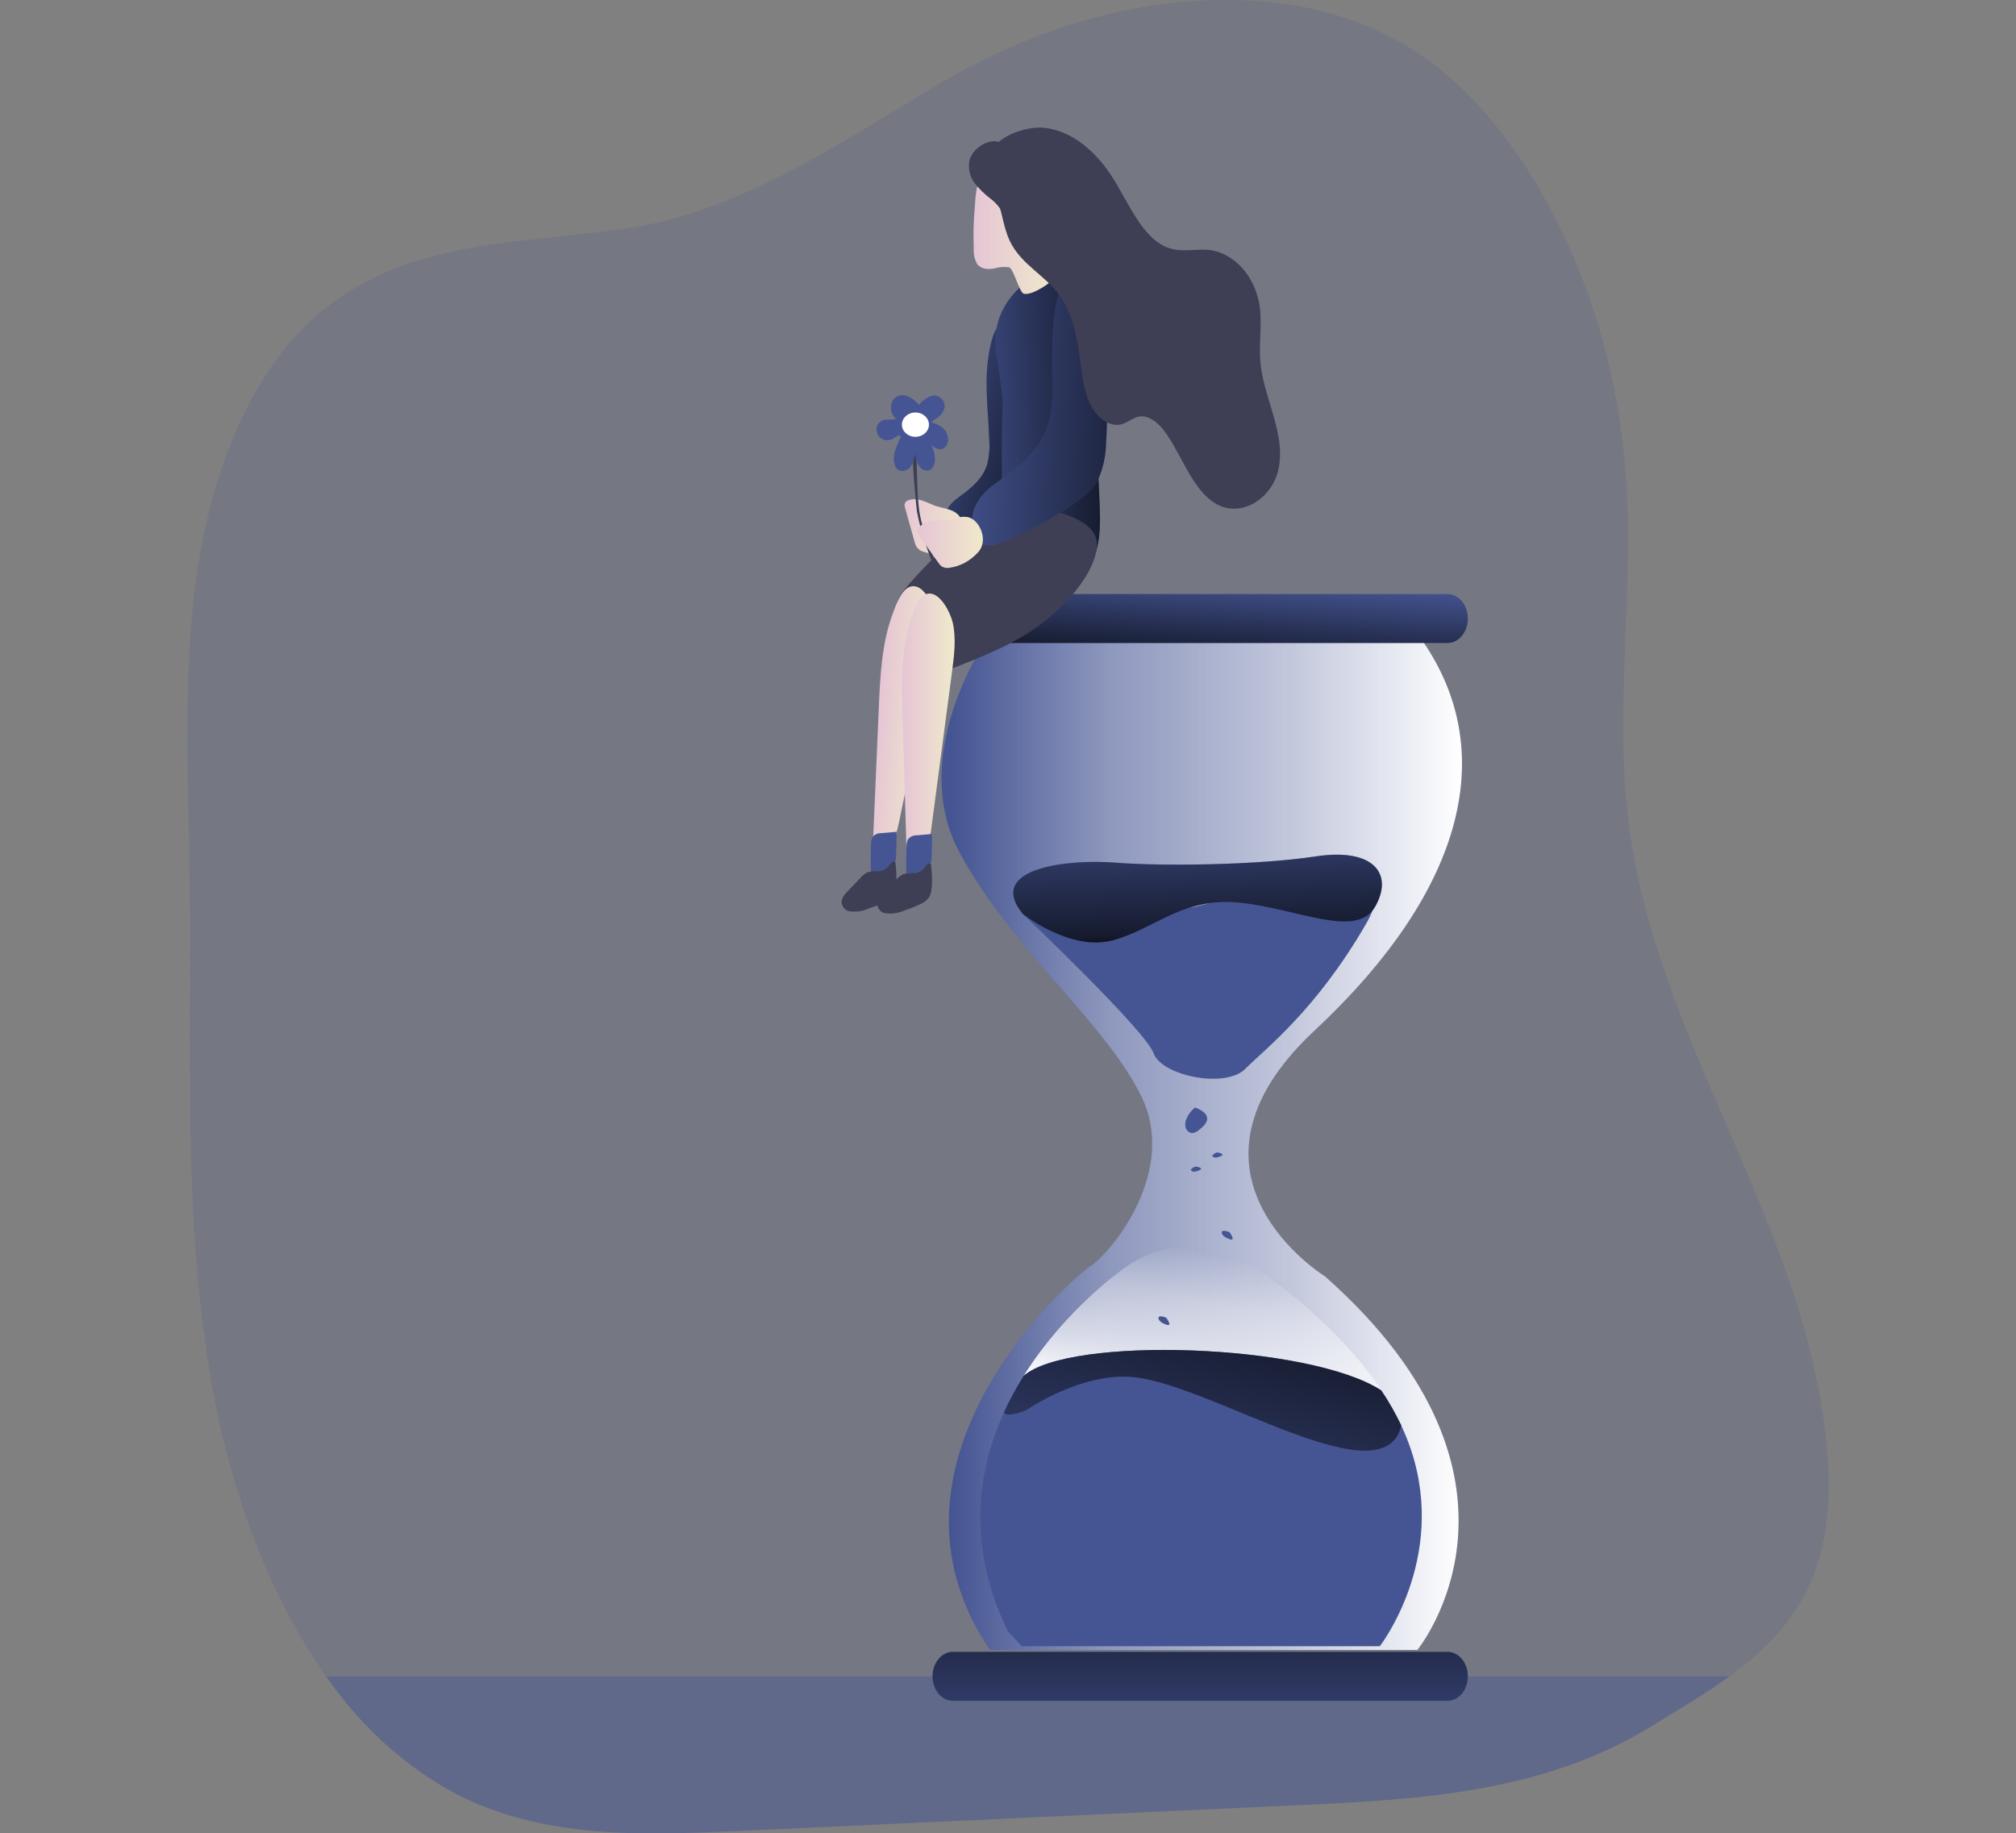 <svg width="320" height="291" viewBox="0 0 320 291" fill="none" xmlns="http://www.w3.org/2000/svg">
<rect x="0" y="0" width="320" height="291" fill="#808080" stroke="none"/>
<g clip-path="url(#clip0_60_153)">
<path opacity="0.18" d="M274.498 266.081C270.702 268.845 266.437 271.364 261.989 274.082C245.012 284.518 225.22 285.648 206.535 286.503L117.059 290.626C101.987 291.313 86.352 291.886 72.476 284.778C64.474 280.562 57.39 274.168 51.779 266.097C42.8 253.469 36.827 237.185 33.816 220.825C28.893 194.058 30.456 166.285 30.082 138.877C29.867 122.914 28.988 106.813 31.259 91.078C33.531 75.344 39.396 59.663 50.083 50.242C64.453 37.584 83.271 38.828 100.07 36.164C117.787 33.355 132.973 22.918 148.759 13.49C165.299 3.626 184.136 -1.657 202.612 0.458C221.291 2.611 234.831 12.871 245.297 31.706C252.516 44.702 256.905 59.684 258.059 75.267C259.407 93.59 256.231 112.203 258.483 130.411C262.912 166.086 287.362 195.066 290.076 230.994C291.5 249.751 284.603 258.745 274.498 266.081Z" fill="#455593"/>
<path opacity="0.41" d="M274.498 266.081C270.701 268.845 266.437 271.364 261.989 274.082C245.012 284.518 225.22 285.648 206.535 286.503L117.059 290.626C101.987 291.313 86.352 291.886 72.476 284.778C64.474 280.562 57.39 274.168 51.779 266.097L274.498 266.081Z" fill="#455593"/>
<path d="M156.618 59.487C156.504 62.938 156.896 66.358 157.023 69.832C157.121 71.116 157.015 72.412 156.713 73.649C156.004 76.031 154.081 77.52 152.284 78.833C151.145 79.665 149.848 80.856 150.006 82.459C150.115 83.063 150.384 83.609 150.772 84.013C151.16 84.418 151.646 84.66 152.157 84.704C153.183 84.759 154.204 84.518 155.137 84.001C157.047 83.252 158.796 82.006 160.263 80.352C163.129 76.756 163.224 71.191 163.009 66.205C162.825 62.022 162.528 57.426 160.769 53.7C157.934 47.745 156.719 56.502 156.618 59.487Z" fill="#455593"/>
<path d="M156.618 59.487C156.504 62.938 156.896 66.358 157.023 69.832C157.121 71.116 157.015 72.412 156.713 73.649C156.004 76.031 154.081 77.52 152.284 78.833C151.145 79.665 149.848 80.856 150.006 82.459C150.115 83.063 150.384 83.609 150.772 84.013C151.16 84.418 151.646 84.66 152.157 84.704C153.183 84.759 154.204 84.518 155.137 84.001C157.047 83.252 158.796 82.006 160.263 80.352C163.129 76.756 163.224 71.191 163.009 66.205C162.825 62.022 162.528 57.426 160.769 53.7C157.934 47.745 156.719 56.502 156.618 59.487Z" fill="url(#paint0_linear_60_153)"/>
<path d="M148.165 80.176C146.855 79.627 145.463 78.879 144.153 79.413C144.028 79.447 143.911 79.516 143.813 79.616C143.715 79.716 143.639 79.843 143.59 79.986C143.562 80.195 143.587 80.41 143.66 80.604L145.178 86.032C145.247 86.302 145.347 86.559 145.475 86.795C145.777 87.21 146.184 87.492 146.633 87.597C148.282 88.147 150.033 88.048 151.632 87.314C153.29 86.551 153.435 84.093 152.556 82.367C151.676 80.642 149.683 80.81 148.165 80.176Z" fill="url(#paint1_linear_60_153)"/>
<path d="M145.077 70.366C145.507 70.496 145.343 70.801 145.387 71.328C145.684 74.672 145.431 78.436 146.02 81.711C146.608 84.986 148.418 87.887 148.753 91.231C147.418 87.933 146.222 84.803 145.545 81.184C145.425 80.291 144.425 70.366 145.077 70.366Z" fill="#3E3E54"/>
<path d="M156.51 101.705C156.51 101.705 143.944 119.814 152.322 135.335C160.699 150.856 175.562 162.399 181.219 174.14C186.876 185.882 176.613 198.616 173.05 200.998C169.488 203.38 137.035 232.246 157.137 261.89H224.986C224.986 261.89 246.974 235.032 210.325 202.594C210.325 202.594 184.149 186.478 208.648 163.59C233.148 140.702 237.546 118.913 225.929 101.904L156.51 101.705Z" fill="#455593"/>
<path d="M156.51 101.705C156.51 101.705 143.944 119.814 152.322 135.335C160.699 150.856 175.562 162.399 181.219 174.14C186.876 185.882 176.613 198.616 173.05 200.998C169.488 203.38 137.035 232.246 157.137 261.89H224.986C224.986 261.89 246.974 235.032 210.325 202.594C210.325 202.594 184.149 186.478 208.648 163.59C233.148 140.702 237.546 118.913 225.929 101.904L156.51 101.705Z" fill="url(#paint2_linear_60_153)"/>
<path d="M229.776 94.292H151.24C149.464 94.292 148.025 96.029 148.025 98.171V98.178C148.025 100.32 149.464 102.056 151.24 102.056H229.776C231.551 102.056 232.99 100.32 232.99 98.178V98.171C232.99 96.029 231.551 94.292 229.776 94.292Z" fill="#455593"/>
<path d="M229.776 262.195H151.24C149.464 262.195 148.025 263.932 148.025 266.074V266.081C148.025 268.223 149.464 269.96 151.24 269.96H229.776C231.551 269.96 232.99 268.223 232.99 266.081V266.074C232.99 263.932 231.551 262.195 229.776 262.195Z" fill="#455593"/>
<path d="M229.776 94.292H151.24C149.464 94.292 148.025 96.029 148.025 98.171V98.178C148.025 100.32 149.464 102.056 151.24 102.056H229.776C231.551 102.056 232.99 100.32 232.99 98.178V98.171C232.99 96.029 231.551 94.292 229.776 94.292Z" fill="url(#paint3_linear_60_153)"/>
<path d="M229.776 262.195H151.24C149.464 262.195 148.025 263.932 148.025 266.074V266.081C148.025 268.223 149.464 269.96 151.24 269.96H229.776C231.551 269.96 232.99 268.223 232.99 266.081V266.074C232.99 263.932 231.551 262.195 229.776 262.195Z" fill="url(#paint4_linear_60_153)"/>
<path d="M219.259 220.657C207.762 213.251 169.722 212.022 162.502 218.366C169.241 207.602 178.498 201.265 178.498 201.265C187.61 194.394 197.974 200.365 197.974 200.365C197.974 200.365 211.154 208.503 219.259 220.657Z" fill="url(#paint5_linear_60_153)"/>
<path d="M219.019 261.295H162.161L159.965 258.913C153.473 245.507 155.068 233.666 159.333 224.245C160.267 222.208 161.325 220.256 162.496 218.405C169.716 212.022 207.756 213.251 219.253 220.695C220.43 222.447 221.488 224.311 222.417 226.268C223.031 227.561 223.568 228.906 224.024 230.291C229.693 247.568 219.019 261.295 219.019 261.295Z" fill="#455593"/>
<path d="M222.436 226.23C219.721 238.155 192.653 219.962 180.042 218.595C171.715 217.702 162.92 223.817 162.92 223.817C162.92 223.817 160.079 225.062 159.32 224.23C160.255 222.192 161.312 220.24 162.484 218.389C169.703 212.007 207.744 213.236 219.24 220.68C220.427 222.423 221.496 224.279 222.436 226.23Z" fill="url(#paint6_linear_60_153)"/>
<path d="M162.37 145.084C162.37 145.084 181.845 163.59 183.105 167.17C184.364 170.751 194.494 172.843 197.658 169.659C200.821 166.475 208.857 160.406 216.817 146.672C224.777 132.938 198.6 141.9 189.805 143.893C181.01 145.886 165.932 132.945 162.37 145.084Z" fill="#455593"/>
<path d="M162.37 145.084C162.37 145.084 169.912 151.054 176.613 149.26C183.313 147.466 187.711 142.297 196.924 143.29C206.136 144.282 215.349 149.061 218.285 143.893C221.221 138.724 218.076 134.533 208.857 135.93C199.638 137.327 184.357 137.518 177.03 136.923C169.703 136.327 156.302 137.724 162.37 145.084Z" fill="#455593"/>
<path d="M162.37 145.084C162.37 145.084 169.912 151.054 176.613 149.26C183.313 147.466 187.711 142.297 196.924 143.29C206.136 144.282 215.349 149.061 218.285 143.893C221.221 138.724 218.076 134.533 208.857 135.93C199.638 137.327 184.357 137.518 177.03 136.923C169.703 136.327 156.302 137.724 162.37 145.084Z" fill="url(#paint7_linear_60_153)"/>
<path d="M189.603 175.866C189.067 176.29 188.632 176.874 188.337 177.561C188.231 177.772 188.163 178.007 188.137 178.251C188.111 178.496 188.127 178.744 188.185 178.981C188.275 179.24 188.427 179.46 188.623 179.613C188.818 179.766 189.047 179.843 189.28 179.836C189.677 179.79 190.055 179.607 190.368 179.309C191.001 178.813 191.697 178.179 191.602 177.408C191.507 176.637 190.52 176.087 189.672 175.782" fill="#455593"/>
<path d="M193.134 182.928C192.92 182.993 192.72 183.11 192.545 183.271C192.456 183.363 192.406 183.462 192.475 183.561C192.619 183.691 192.797 183.753 192.975 183.737C193.145 183.724 193.313 183.689 193.475 183.63C193.766 183.523 194.108 183.393 194.038 183.241C193.969 183.088 193.545 182.973 193.159 182.912" fill="#455593"/>
<path d="M189.729 185.164C189.516 185.23 189.316 185.347 189.141 185.508C189.052 185.6 189.008 185.707 189.071 185.798C189.215 185.928 189.392 185.99 189.571 185.974C189.741 185.965 189.909 185.929 190.071 185.867C190.362 185.768 190.704 185.638 190.64 185.477C190.577 185.317 190.141 185.21 189.755 185.149" fill="#455593"/>
<path d="M195.139 195.585C194.865 195.444 194.571 195.369 194.273 195.364C194.108 195.364 193.963 195.41 193.925 195.555C193.928 195.675 193.956 195.792 194.004 195.897C194.052 196.001 194.121 196.091 194.203 196.158C194.368 196.309 194.552 196.427 194.747 196.509C195.108 196.677 195.513 196.845 195.633 196.669C195.753 196.494 195.456 195.99 195.171 195.585" fill="#455593"/>
<path d="M185.091 209.159C184.819 209.019 184.527 208.944 184.231 208.938C184.06 208.938 183.915 208.991 183.883 209.129C183.851 209.266 183.946 209.526 184.155 209.732C184.321 209.885 184.507 210.003 184.705 210.083C185.06 210.251 185.471 210.419 185.585 210.243C185.699 210.068 185.408 209.564 185.129 209.159" fill="#455593"/>
<path d="M158.01 54.723C157.914 52.693 158.357 50.679 159.275 48.975C160.193 47.284 161.421 45.871 162.863 44.844C163.651 44.159 164.607 43.815 165.578 43.867C166.381 43.989 169.165 40.34 169.817 40.92C171.652 42.562 171.285 48.631 172.841 50.654C173.25 53.368 173.503 56.113 173.601 58.869L174.531 79.68C174.683 83.123 174.759 86.872 173.05 89.605C168.748 87.719 164.561 85.469 160.522 82.871C160.056 82.671 159.663 82.28 159.41 81.767C159.157 81.255 159.06 80.651 159.136 80.062C158.965 74.886 158.965 69.694 159.136 64.518C159.212 61.739 158.2 57.502 158.01 54.723Z" fill="#455593"/>
<path d="M158.01 54.723C157.914 52.693 158.357 50.679 159.275 48.975C160.193 47.284 161.421 45.871 162.863 44.844C163.651 44.159 164.607 43.815 165.578 43.867C166.381 43.989 169.165 40.34 169.817 40.92C171.652 42.562 171.285 48.631 172.841 50.654C173.25 53.368 173.503 56.113 173.601 58.869L174.531 79.68C174.683 83.123 174.759 86.872 173.05 89.605C168.748 87.719 164.561 85.469 160.522 82.871C160.056 82.671 159.663 82.28 159.41 81.767C159.157 81.255 159.06 80.651 159.136 80.062C158.965 74.886 158.965 69.694 159.136 64.518C159.212 61.739 158.2 57.502 158.01 54.723Z" fill="url(#paint8_linear_60_153)"/>
<path d="M154.555 39.096V39.691C154.538 40.439 154.708 41.176 155.042 41.806C155.675 42.753 156.827 42.791 157.808 42.615C158.572 42.381 159.365 42.316 160.149 42.424C160.927 42.63 161.787 46.478 162.534 46.631C163.895 46.913 166.78 44.898 167.716 43.883C167.811 43.783 166.723 40.829 166.761 40.668C166.792 40.513 166.792 40.35 166.761 40.195L165.242 31.675C165.101 30.463 164.736 29.304 164.173 28.285C163.725 27.627 163.155 27.104 162.509 26.759C160.364 25.575 157.219 25.995 155.65 28.346C154.821 29.591 154.834 31.751 154.701 33.278C154.531 35.21 154.483 37.155 154.555 39.096Z" fill="url(#paint9_linear_60_153)"/>
<path d="M165.742 98.682C161.553 101.942 156.77 103.866 152.043 105.752C150.879 106.217 149.512 106.66 148.481 105.912C147.898 105.418 147.437 104.742 147.146 103.957C145.286 99.698 140.635 98.43 142.919 94.483C143.887 92.804 149.373 87.299 150.727 86.085C153.41 83.68 156.219 81.207 159.516 80.543C161.064 80.272 162.637 80.272 164.186 80.543C167.178 80.978 174.727 82.367 174.094 87.001C173.462 91.636 168.773 96.3 165.742 98.682Z" fill="#3E3E54"/>
<path d="M167.007 58.174C167.007 61.228 167.273 64.282 166.438 67.152C165.318 70.969 162.395 73.588 159.478 75.649C157.675 76.932 155.719 78.222 154.751 80.451C153.783 82.68 154.467 86.131 156.523 86.559C157.322 86.657 158.128 86.516 158.87 86.146C162.852 84.559 166.697 82.513 170.355 80.039C171.854 79.016 173.373 77.863 174.297 76.115C175.098 74.345 175.532 72.367 175.562 70.351C175.862 66.024 175.756 61.67 175.246 57.372C174.656 53.987 173.558 50.761 172.006 47.852C167.007 39.684 167.007 53.67 167.007 58.174Z" fill="#455593"/>
<path d="M167.007 58.174C167.007 61.228 167.273 64.282 166.438 67.152C165.318 70.969 162.395 73.588 159.478 75.649C157.675 76.932 155.719 78.222 154.751 80.451C153.783 82.68 154.467 86.131 156.523 86.559C157.322 86.657 158.128 86.516 158.87 86.146C162.852 84.559 166.697 82.513 170.355 80.039C171.854 79.016 173.373 77.863 174.297 76.115C175.098 74.345 175.532 72.367 175.562 70.351C175.862 66.024 175.756 61.67 175.246 57.372C174.656 53.987 173.558 50.761 172.006 47.852C167.007 39.684 167.007 53.67 167.007 58.174Z" fill="url(#paint10_linear_60_153)"/>
<path d="M139.502 112.126L138.42 137.114C140.951 136.923 142.103 133.38 142.71 130.456C144.431 122.16 146.155 113.864 147.88 105.568C148.386 103.11 148.905 100.553 148.513 98.064C148.234 96.3 146.918 93.239 145.165 93.048C143.299 92.849 142.318 95.743 141.673 97.484C139.983 102.056 139.711 107.21 139.502 112.126Z" fill="url(#paint11_linear_60_153)"/>
<path d="M143.267 113.813L144.001 138.816C146.475 138.358 147.393 134.709 147.797 131.731C148.911 123.288 150.027 114.842 151.145 106.393C151.474 103.889 151.777 101.293 151.233 98.85C150.828 97.125 149.297 94.216 147.538 94.208C145.64 94.208 144.9 97.186 144.374 98.995C143.02 103.706 143.122 108.927 143.267 113.813Z" fill="url(#paint12_linear_60_153)"/>
<path d="M142.217 132.037L139.863 132.243C139.619 132.226 139.375 132.269 139.145 132.37C138.916 132.471 138.706 132.628 138.528 132.831C138.336 133.189 138.241 133.611 138.256 134.037C138.193 135.564 138.18 137.091 138.256 138.557C138.243 138.617 138.243 138.68 138.256 138.74C138.292 138.791 138.338 138.831 138.39 138.855C138.442 138.879 138.498 138.886 138.553 138.877C139.454 138.868 140.337 138.584 141.122 138.053C141.456 137.864 141.744 137.575 141.957 137.213C142.151 136.777 142.25 136.288 142.242 135.793C142.305 134.518 142.331 133.235 142.293 131.976L142.217 132.037Z" fill="#455593"/>
<path d="M142.166 137.175C142.161 137.067 142.135 136.962 142.09 136.869C142.031 136.795 141.951 136.747 141.866 136.734C141.781 136.722 141.695 136.745 141.622 136.801C141.482 136.922 141.358 137.068 141.255 137.236C140.848 137.815 140.278 138.19 139.654 138.289C139.019 138.271 138.384 138.317 137.756 138.427C137.303 138.64 136.891 138.965 136.547 139.381L134.497 141.519C134.016 142.015 133.491 142.664 133.605 143.42C133.694 143.751 133.862 144.043 134.086 144.261C134.311 144.479 134.584 144.614 134.871 144.649C135.907 144.785 136.956 144.629 137.933 144.191C138.845 143.896 139.741 143.534 140.616 143.107C141.075 142.909 141.485 142.572 141.805 142.129C142.508 140.992 142.274 138.511 142.166 137.175Z" fill="#3E3E54"/>
<path d="M147.867 132.373L145.494 132.594C145.249 132.578 145.004 132.621 144.774 132.722C144.543 132.823 144.332 132.98 144.153 133.182C143.966 133.543 143.873 133.963 143.887 134.388C143.818 135.915 143.811 137.442 143.855 138.908C143.856 138.973 143.867 139.038 143.887 139.099C143.923 139.148 143.968 139.186 144.019 139.208C144.07 139.231 144.125 139.238 144.178 139.228C145.081 139.224 145.968 138.94 146.753 138.404C147.087 138.219 147.375 137.932 147.589 137.572C147.775 137.132 147.871 136.645 147.867 136.152C147.939 134.869 147.958 133.597 147.924 132.334L147.867 132.373Z" fill="#455593"/>
<path d="M147.817 137.488C147.816 137.378 147.792 137.27 147.747 137.175C147.686 137.099 147.606 137.052 147.519 137.041C147.432 137.03 147.345 137.055 147.272 137.114C147.133 137.233 147.011 137.38 146.912 137.549C146.504 138.125 145.934 138.498 145.311 138.595C144.676 138.583 144.041 138.631 143.413 138.74C142.958 138.95 142.544 139.273 142.198 139.686L140.148 141.824C139.673 142.328 139.148 142.977 139.256 143.725C139.346 144.055 139.513 144.347 139.738 144.565C139.962 144.783 140.234 144.918 140.521 144.954C141.56 145.095 142.611 144.938 143.59 144.496C144.502 144.204 145.398 143.842 146.273 143.412C146.73 143.215 147.138 142.878 147.456 142.435C148.158 141.297 147.924 138.839 147.817 137.488Z" fill="#3E3E54"/>
<path d="M149.879 82.543C148.5 82.627 146.975 82.543 145.925 83.642C145.82 83.727 145.734 83.84 145.674 83.973C145.613 84.106 145.58 84.254 145.577 84.406C145.615 84.613 145.703 84.801 145.83 84.948L148.924 89.292C149.072 89.525 149.249 89.728 149.449 89.895C149.856 90.138 150.319 90.213 150.765 90.109C152.466 89.879 154.061 88.996 155.315 87.589C156.58 86.131 155.992 83.772 154.638 82.589C153.283 81.406 151.486 82.444 149.879 82.543Z" fill="url(#paint13_linear_60_153)"/>
<path d="M165.774 20.285C170.114 20.735 173.999 24.048 176.632 28.232C179.371 32.584 181.561 38.363 185.99 39.508C187.983 40.027 190.065 39.439 192.09 39.691C193.978 39.973 195.746 40.959 197.148 42.511C198.549 44.062 199.515 46.103 199.91 48.349C200.385 51.318 199.803 54.387 200.056 57.395C200.556 63.327 204.263 68.969 202.878 74.687C201.777 79.207 197.183 81.948 193.519 80.222C189.622 78.382 187.932 73.015 185.294 69.076C184.149 67.358 182.472 65.747 180.675 66.152C179.783 66.358 179.004 67.038 178.144 67.312C176.119 67.946 174.012 66.228 172.981 64.03C171.949 61.831 171.715 59.235 171.392 56.746C170.924 53.235 170.127 49.631 168.229 46.936C165.875 43.638 162.047 41.997 160.269 38.21C159.219 35.966 159.035 33.316 158.08 31.034C157.232 29.026 155.606 27.98 156.321 25.606C157.516 21.682 162.768 19.979 165.774 20.285Z" fill="#3E3E54"/>
<path d="M153.866 25.522C153.763 26.163 153.789 26.826 153.942 27.452C154.095 28.079 154.371 28.653 154.745 29.125C155.505 30.06 156.355 30.883 157.276 31.576C158.194 32.276 158.953 33.242 159.484 34.385C159.539 34.578 159.63 34.753 159.75 34.897C159.812 34.962 159.892 34.998 159.975 34.998C160.057 34.998 160.137 34.962 160.199 34.897C160.26 34.795 160.292 34.671 160.288 34.546C160.414 32.408 160.092 30.278 160.092 28.14C160.092 26.69 160.452 24.842 159.731 23.56C158.345 21.079 154.422 23.071 153.866 25.522Z" fill="#3E3E54"/>
<path d="M141.888 72.504C141.806 73.094 141.913 73.699 142.185 74.199C142.755 75.077 144.008 74.847 144.602 74C145.141 73.075 145.368 71.936 145.235 70.817C145.171 71.834 145.347 72.853 145.741 73.756C146.203 74.596 147.266 75.046 147.905 74.389C148.079 74.182 148.213 73.931 148.297 73.653C148.381 73.376 148.414 73.08 148.392 72.786C148.376 71.76 148.029 70.782 147.424 70.061C147.754 70.639 148.243 71.058 148.804 71.244C149.083 71.339 149.379 71.339 149.658 71.244C149.937 71.109 150.169 70.864 150.319 70.55C150.468 70.236 150.525 69.87 150.48 69.511C150.427 69.155 150.311 68.818 150.139 68.521C149.968 68.225 149.745 67.977 149.487 67.793C148.967 67.423 148.398 67.164 147.804 67.03C148.228 66.663 148.715 66.412 149.133 66.037C149.351 65.869 149.537 65.645 149.677 65.382C149.817 65.118 149.907 64.821 149.943 64.511C149.987 63.457 149.012 62.686 148.139 62.77C147.277 62.958 146.488 63.474 145.887 64.243C145.325 63.599 144.65 63.117 143.913 62.831C143.542 62.694 143.148 62.68 142.772 62.79C142.396 62.901 142.051 63.131 141.774 63.457C141.625 63.691 141.519 63.962 141.464 64.25C141.409 64.538 141.406 64.837 141.455 65.127C141.504 65.417 141.604 65.69 141.749 65.929C141.894 66.168 142.079 66.366 142.293 66.511C141.742 66.578 141.189 66.611 140.635 66.61C140.357 66.617 140.084 66.705 139.84 66.867C139.597 67.03 139.39 67.261 139.237 67.541C139.118 67.889 139.104 68.276 139.198 68.635C139.291 68.993 139.487 69.301 139.749 69.504C140.017 69.696 140.316 69.817 140.626 69.858C140.936 69.899 141.25 69.859 141.546 69.74C141.926 69.603 142.634 68.893 142.976 69.213C142.615 70.412 141.995 71.206 141.888 72.504Z" fill="#455593"/>
<path d="M145.305 69.335C146.489 69.335 147.45 68.471 147.45 67.404C147.45 66.337 146.489 65.472 145.305 65.472C144.12 65.472 143.16 66.337 143.16 67.404C143.16 68.471 144.12 69.335 145.305 69.335Z" fill="white"/>
</g>
<defs>
<linearGradient id="paint0_linear_60_153" x1="167.919" y1="72.962" x2="144.204" y2="66.704" gradientUnits="userSpaceOnUse">
<stop offset="0.01"/>
<stop offset="0.13" stop-opacity="0.69"/>
<stop offset="1" stop-opacity="0"/>
</linearGradient>
<linearGradient id="paint1_linear_60_153" x1="143.08" y1="81.547" x2="153.218" y2="84.938" gradientUnits="userSpaceOnUse">
<stop stop-color="#E5C5D5"/>
<stop offset="0.42" stop-color="#EAD4D1"/>
<stop offset="1" stop-color="#F0E9CB"/>
</linearGradient>
<linearGradient id="paint2_linear_60_153" x1="149.443" y1="181.798" x2="232.066" y2="181.798" gradientUnits="userSpaceOnUse">
<stop offset="0.02" stop-color="white" stop-opacity="0"/>
<stop offset="0.32" stop-color="white" stop-opacity="0.39"/>
<stop offset="0.68" stop-color="white" stop-opacity="0.68"/>
<stop offset="1" stop-color="white"/>
</linearGradient>
<linearGradient id="paint3_linear_60_153" x1="190.172" y1="106.103" x2="191.092" y2="91.165" gradientUnits="userSpaceOnUse">
<stop offset="0.01"/>
<stop offset="0.13" stop-opacity="0.69"/>
<stop offset="1" stop-opacity="0"/>
</linearGradient>
<linearGradient id="paint4_linear_60_153" x1="190.508" y1="247.866" x2="190.508" y2="283.686" gradientUnits="userSpaceOnUse">
<stop offset="0.01"/>
<stop offset="0.13" stop-opacity="0.69"/>
<stop offset="1" stop-opacity="0"/>
</linearGradient>
<linearGradient id="paint5_linear_60_153" x1="194.317" y1="198.868" x2="188.08" y2="224.607" gradientUnits="userSpaceOnUse">
<stop offset="0.02" stop-color="white" stop-opacity="0"/>
<stop offset="0.32" stop-color="white" stop-opacity="0.39"/>
<stop offset="0.68" stop-color="white" stop-opacity="0.68"/>
<stop offset="1" stop-color="white"/>
</linearGradient>
<linearGradient id="paint6_linear_60_153" x1="194.81" y1="201.685" x2="181.043" y2="258.497" gradientUnits="userSpaceOnUse">
<stop offset="0.01"/>
<stop offset="0.13" stop-opacity="0.69"/>
<stop offset="1" stop-opacity="0"/>
</linearGradient>
<linearGradient id="paint7_linear_60_153" x1="190.375" y1="151.566" x2="189.298" y2="124.232" gradientUnits="userSpaceOnUse">
<stop offset="0.01"/>
<stop offset="0.13" stop-opacity="0.69"/>
<stop offset="1" stop-opacity="0"/>
</linearGradient>
<linearGradient id="paint8_linear_60_153" x1="178.353" y1="64.915" x2="150.386" y2="65.786" gradientUnits="userSpaceOnUse">
<stop offset="0.01"/>
<stop offset="0.13" stop-opacity="0.69"/>
<stop offset="1" stop-opacity="0"/>
</linearGradient>
<linearGradient id="paint9_linear_60_153" x1="154.524" y1="36.401" x2="167.742" y2="36.401" gradientUnits="userSpaceOnUse">
<stop stop-color="#E5C5D5"/>
<stop offset="0.42" stop-color="#EAD4D1"/>
<stop offset="1" stop-color="#F0E9CB"/>
</linearGradient>
<linearGradient id="paint10_linear_60_153" x1="187.54" y1="67.48" x2="150.235" y2="65.916" gradientUnits="userSpaceOnUse">
<stop offset="0.01"/>
<stop offset="0.13" stop-opacity="0.69"/>
<stop offset="1" stop-opacity="0"/>
</linearGradient>
<linearGradient id="paint11_linear_60_153" x1="139.217" y1="114.814" x2="147.55" y2="115.42" gradientUnits="userSpaceOnUse">
<stop stop-color="#E5C5D5"/>
<stop offset="0.42" stop-color="#EAD4D1"/>
<stop offset="1" stop-color="#F0E9CB"/>
</linearGradient>
<linearGradient id="paint12_linear_60_153" x1="143.185" y1="116.516" x2="151.537" y2="116.516" gradientUnits="userSpaceOnUse">
<stop stop-color="#E5C5D5"/>
<stop offset="0.42" stop-color="#EAD4D1"/>
<stop offset="1" stop-color="#F0E9CB"/>
</linearGradient>
<linearGradient id="paint13_linear_60_153" x1="145.57" y1="86.101" x2="156.03" y2="86.101" gradientUnits="userSpaceOnUse">
<stop stop-color="#E5C5D5"/>
<stop offset="0.42" stop-color="#EAD4D1"/>
<stop offset="1" stop-color="#F0E9CB"/>
</linearGradient>
<clipPath id="clip0_60_153">
<rect width="320" height="291" fill="white"/>
</clipPath>
</defs>
</svg>

